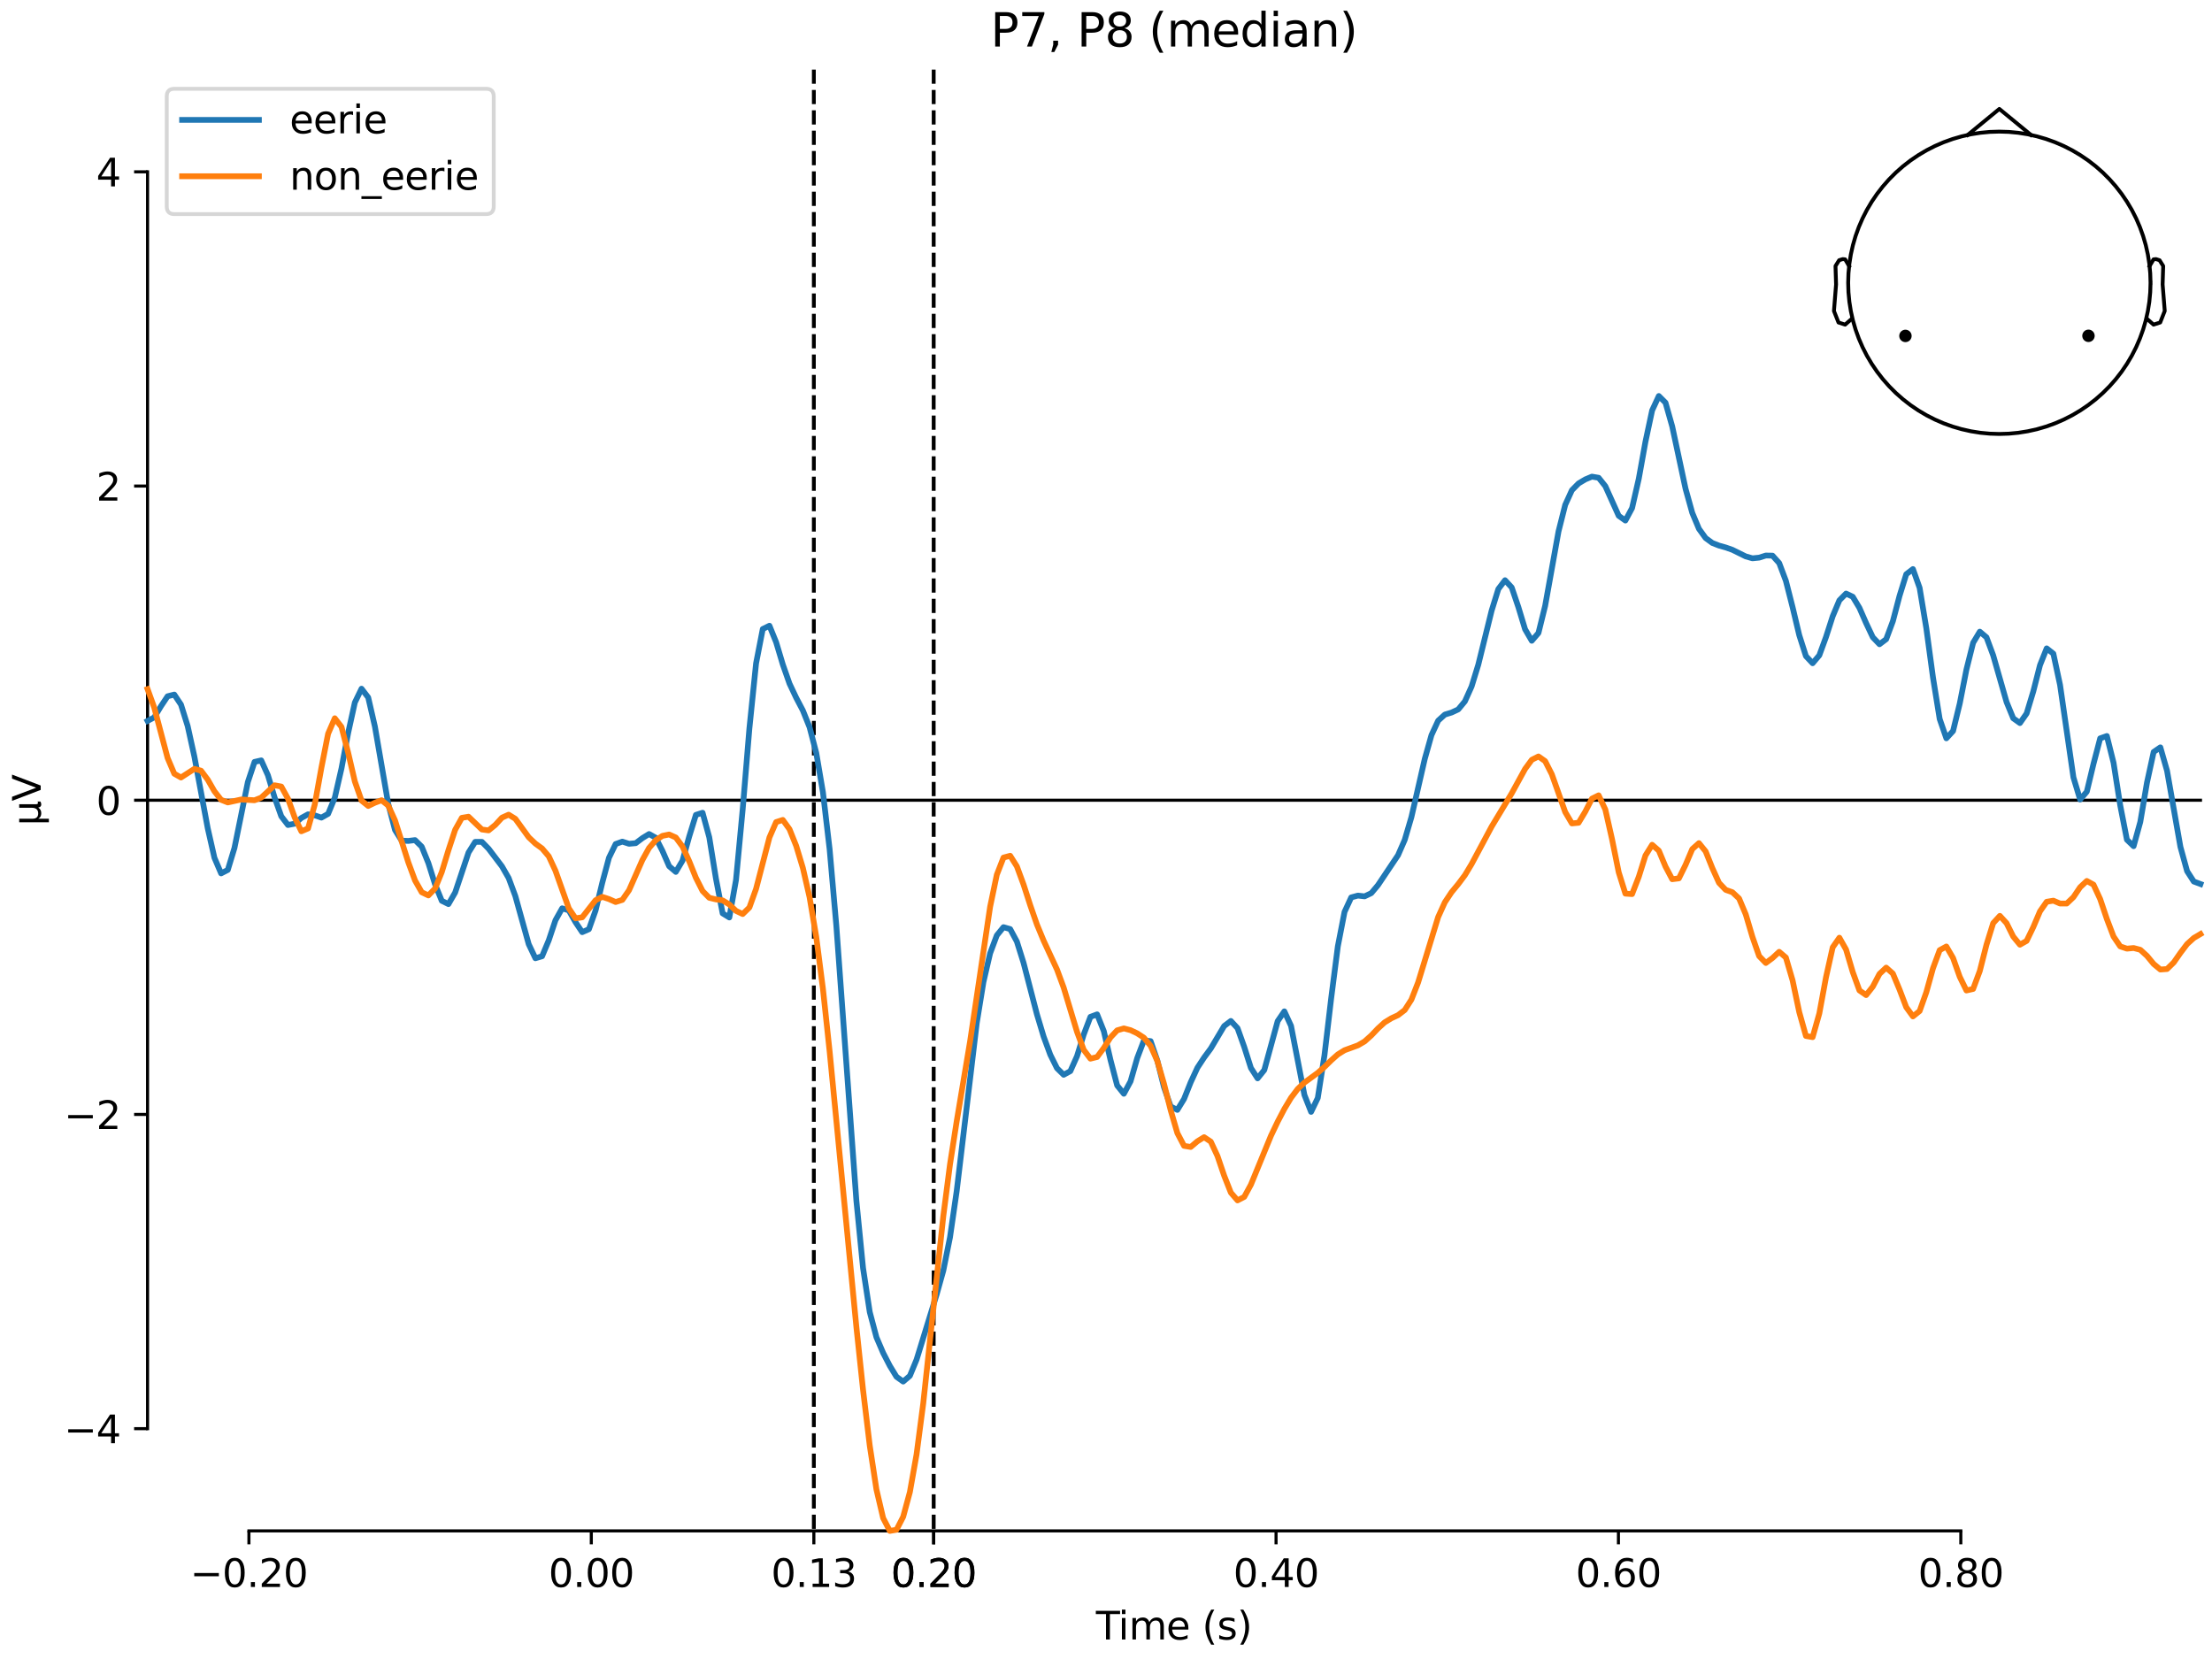 <?xml version="1.0" encoding="utf-8" standalone="no"?>
<!DOCTYPE svg PUBLIC "-//W3C//DTD SVG 1.1//EN"
  "http://www.w3.org/Graphics/SVG/1.1/DTD/svg11.dtd">
<svg xmlns:xlink="http://www.w3.org/1999/xlink" width="576pt" height="432pt" viewBox="0 0 576 432" xmlns="http://www.w3.org/2000/svg" version="1.1">
 <defs>
  <style type="text/css">*{stroke-linejoin: round; stroke-linecap: butt}</style>
 </defs>
 <g id="figure_1">
  <g id="patch_1">
   <path d="M 0 432 
L 576 432 
L 576 0 
L 0 0 
z
" style="fill: #ffffff"/>
  </g>
  <g id="axes_1">
   <g id="patch_2">
    <path d="M 38.421 398.644 
L 573 398.644 
L 573 18.118 
L 38.421 18.118 
L 38.421 398.644 
z
" style="fill: none; opacity: 0"/>
   </g>
   <g id="patch_3">
    <path d="M 38.421 372.016 
L 38.421 44.746 
" style="fill: none; stroke: #000000; stroke-width: 0.8; stroke-linejoin: miter; stroke-linecap: square"/>
   </g>
   <g id="LineCollection_1">
    <path d="M 211.924 18.118 
L 211.924 398.644 
" clip-path="url(#pb97900ac51)" style="fill: none; stroke-dasharray: 3.7,1.6; stroke-dashoffset: 0; stroke: #000000"/>
    <path d="M 243.128 18.118 
L 243.128 398.644 
" clip-path="url(#pb97900ac51)" style="fill: none; stroke-dasharray: 3.7,1.6; stroke-dashoffset: 0; stroke: #000000"/>
   </g>
   <g id="matplotlib.axis_1">
    <g id="xtick_1">
     <g id="line2d_1">
      <defs>
       <path id="ma9e44569e9" d="M 0 0 
L 0 3.5 
" style="stroke: #000000; stroke-width: 0.8"/>
      </defs>
      <g>
       <use xlink:href="#ma9e44569e9" x="64.819" y="398.644" style="stroke: #000000; stroke-width: 0.8"/>
      </g>
     </g>
     <g id="text_1">
      <!-- −0.20 -->
      <g transform="translate(49.496 413.242) scale(0.1 -0.1)">
       <defs>
        <path id="DejaVuSans-2212" d="M 678 2272 
L 4684 2272 
L 4684 1741 
L 678 1741 
L 678 2272 
z
" transform="scale(0.016)"/>
        <path id="DejaVuSans-30" d="M 2034 4250 
Q 1547 4250 1301 3770 
Q 1056 3291 1056 2328 
Q 1056 1369 1301 889 
Q 1547 409 2034 409 
Q 2525 409 2770 889 
Q 3016 1369 3016 2328 
Q 3016 3291 2770 3770 
Q 2525 4250 2034 4250 
z
M 2034 4750 
Q 2819 4750 3233 4129 
Q 3647 3509 3647 2328 
Q 3647 1150 3233 529 
Q 2819 -91 2034 -91 
Q 1250 -91 836 529 
Q 422 1150 422 2328 
Q 422 3509 836 4129 
Q 1250 4750 2034 4750 
z
" transform="scale(0.016)"/>
        <path id="DejaVuSans-2e" d="M 684 794 
L 1344 794 
L 1344 0 
L 684 0 
L 684 794 
z
" transform="scale(0.016)"/>
        <path id="DejaVuSans-32" d="M 1228 531 
L 3431 531 
L 3431 0 
L 469 0 
L 469 531 
Q 828 903 1448 1529 
Q 2069 2156 2228 2338 
Q 2531 2678 2651 2914 
Q 2772 3150 2772 3378 
Q 2772 3750 2511 3984 
Q 2250 4219 1831 4219 
Q 1534 4219 1204 4116 
Q 875 4013 500 3803 
L 500 4441 
Q 881 4594 1212 4672 
Q 1544 4750 1819 4750 
Q 2544 4750 2975 4387 
Q 3406 4025 3406 3419 
Q 3406 3131 3298 2873 
Q 3191 2616 2906 2266 
Q 2828 2175 2409 1742 
Q 1991 1309 1228 531 
z
" transform="scale(0.016)"/>
       </defs>
       <use xlink:href="#DejaVuSans-2212"/>
       <use xlink:href="#DejaVuSans-30" transform="translate(83.789 0)"/>
       <use xlink:href="#DejaVuSans-2e" transform="translate(147.412 0)"/>
       <use xlink:href="#DejaVuSans-32" transform="translate(179.199 0)"/>
       <use xlink:href="#DejaVuSans-30" transform="translate(242.822 0)"/>
      </g>
     </g>
    </g>
    <g id="xtick_2">
     <g id="line2d_2">
      <g>
       <use xlink:href="#ma9e44569e9" x="153.973" y="398.644" style="stroke: #000000; stroke-width: 0.8"/>
      </g>
     </g>
     <g id="text_2">
      <!-- 0.00 -->
      <g transform="translate(142.84 413.242) scale(0.1 -0.1)">
       <use xlink:href="#DejaVuSans-30"/>
       <use xlink:href="#DejaVuSans-2e" transform="translate(63.623 0)"/>
       <use xlink:href="#DejaVuSans-30" transform="translate(95.41 0)"/>
       <use xlink:href="#DejaVuSans-30" transform="translate(159.033 0)"/>
      </g>
     </g>
    </g>
    <g id="xtick_3">
     <g id="line2d_3">
      <g>
       <use xlink:href="#ma9e44569e9" x="211.924" y="398.644" style="stroke: #000000; stroke-width: 0.8"/>
      </g>
     </g>
     <g id="text_3">
      <!-- 0.13 -->
      <g transform="translate(200.791 413.242) scale(0.1 -0.1)">
       <defs>
        <path id="DejaVuSans-31" d="M 794 531 
L 1825 531 
L 1825 4091 
L 703 3866 
L 703 4441 
L 1819 4666 
L 2450 4666 
L 2450 531 
L 3481 531 
L 3481 0 
L 794 0 
L 794 531 
z
" transform="scale(0.016)"/>
        <path id="DejaVuSans-33" d="M 2597 2516 
Q 3050 2419 3304 2112 
Q 3559 1806 3559 1356 
Q 3559 666 3084 287 
Q 2609 -91 1734 -91 
Q 1441 -91 1130 -33 
Q 819 25 488 141 
L 488 750 
Q 750 597 1062 519 
Q 1375 441 1716 441 
Q 2309 441 2620 675 
Q 2931 909 2931 1356 
Q 2931 1769 2642 2001 
Q 2353 2234 1838 2234 
L 1294 2234 
L 1294 2753 
L 1863 2753 
Q 2328 2753 2575 2939 
Q 2822 3125 2822 3475 
Q 2822 3834 2567 4026 
Q 2313 4219 1838 4219 
Q 1578 4219 1281 4162 
Q 984 4106 628 3988 
L 628 4550 
Q 988 4650 1302 4700 
Q 1616 4750 1894 4750 
Q 2613 4750 3031 4423 
Q 3450 4097 3450 3541 
Q 3450 3153 3228 2886 
Q 3006 2619 2597 2516 
z
" transform="scale(0.016)"/>
       </defs>
       <use xlink:href="#DejaVuSans-30"/>
       <use xlink:href="#DejaVuSans-2e" transform="translate(63.623 0)"/>
       <use xlink:href="#DejaVuSans-31" transform="translate(95.41 0)"/>
       <use xlink:href="#DejaVuSans-33" transform="translate(159.033 0)"/>
      </g>
     </g>
    </g>
    <g id="xtick_4">
     <g id="line2d_4">
      <g>
       <use xlink:href="#ma9e44569e9" x="243.128" y="398.644" style="stroke: #000000; stroke-width: 0.8"/>
      </g>
     </g>
     <g id="text_4">
      <!-- 0.20 -->
      <g transform="translate(231.995 413.242) scale(0.1 -0.1)">
       <use xlink:href="#DejaVuSans-30"/>
       <use xlink:href="#DejaVuSans-2e" transform="translate(63.623 0)"/>
       <use xlink:href="#DejaVuSans-32" transform="translate(95.41 0)"/>
       <use xlink:href="#DejaVuSans-30" transform="translate(159.033 0)"/>
      </g>
     </g>
    </g>
    <g id="xtick_5">
     <g id="line2d_5">
      <g>
       <use xlink:href="#ma9e44569e9" x="243.128" y="398.644" style="stroke: #000000; stroke-width: 0.8"/>
      </g>
     </g>
     <g id="text_5">
      <!-- 0.20 -->
      <g transform="translate(231.995 413.242) scale(0.1 -0.1)">
       <use xlink:href="#DejaVuSans-30"/>
       <use xlink:href="#DejaVuSans-2e" transform="translate(63.623 0)"/>
       <use xlink:href="#DejaVuSans-32" transform="translate(95.41 0)"/>
       <use xlink:href="#DejaVuSans-30" transform="translate(159.033 0)"/>
      </g>
     </g>
    </g>
    <g id="xtick_6">
     <g id="line2d_6">
      <g>
       <use xlink:href="#ma9e44569e9" x="332.282" y="398.644" style="stroke: #000000; stroke-width: 0.8"/>
      </g>
     </g>
     <g id="text_6">
      <!-- 0.40 -->
      <g transform="translate(321.15 413.242) scale(0.1 -0.1)">
       <defs>
        <path id="DejaVuSans-34" d="M 2419 4116 
L 825 1625 
L 2419 1625 
L 2419 4116 
z
M 2253 4666 
L 3047 4666 
L 3047 1625 
L 3713 1625 
L 3713 1100 
L 3047 1100 
L 3047 0 
L 2419 0 
L 2419 1100 
L 313 1100 
L 313 1709 
L 2253 4666 
z
" transform="scale(0.016)"/>
       </defs>
       <use xlink:href="#DejaVuSans-30"/>
       <use xlink:href="#DejaVuSans-2e" transform="translate(63.623 0)"/>
       <use xlink:href="#DejaVuSans-34" transform="translate(95.41 0)"/>
       <use xlink:href="#DejaVuSans-30" transform="translate(159.033 0)"/>
      </g>
     </g>
    </g>
    <g id="xtick_7">
     <g id="line2d_7">
      <g>
       <use xlink:href="#ma9e44569e9" x="421.437" y="398.644" style="stroke: #000000; stroke-width: 0.8"/>
      </g>
     </g>
     <g id="text_7">
      <!-- 0.60 -->
      <g transform="translate(410.304 413.242) scale(0.1 -0.1)">
       <defs>
        <path id="DejaVuSans-36" d="M 2113 2584 
Q 1688 2584 1439 2293 
Q 1191 2003 1191 1497 
Q 1191 994 1439 701 
Q 1688 409 2113 409 
Q 2538 409 2786 701 
Q 3034 994 3034 1497 
Q 3034 2003 2786 2293 
Q 2538 2584 2113 2584 
z
M 3366 4563 
L 3366 3988 
Q 3128 4100 2886 4159 
Q 2644 4219 2406 4219 
Q 1781 4219 1451 3797 
Q 1122 3375 1075 2522 
Q 1259 2794 1537 2939 
Q 1816 3084 2150 3084 
Q 2853 3084 3261 2657 
Q 3669 2231 3669 1497 
Q 3669 778 3244 343 
Q 2819 -91 2113 -91 
Q 1303 -91 875 529 
Q 447 1150 447 2328 
Q 447 3434 972 4092 
Q 1497 4750 2381 4750 
Q 2619 4750 2861 4703 
Q 3103 4656 3366 4563 
z
" transform="scale(0.016)"/>
       </defs>
       <use xlink:href="#DejaVuSans-30"/>
       <use xlink:href="#DejaVuSans-2e" transform="translate(63.623 0)"/>
       <use xlink:href="#DejaVuSans-36" transform="translate(95.41 0)"/>
       <use xlink:href="#DejaVuSans-30" transform="translate(159.033 0)"/>
      </g>
     </g>
    </g>
    <g id="xtick_8">
     <g id="line2d_8">
      <g>
       <use xlink:href="#ma9e44569e9" x="510.592" y="398.644" style="stroke: #000000; stroke-width: 0.8"/>
      </g>
     </g>
     <g id="text_8">
      <!-- 0.80 -->
      <g transform="translate(499.459 413.242) scale(0.1 -0.1)">
       <defs>
        <path id="DejaVuSans-38" d="M 2034 2216 
Q 1584 2216 1326 1975 
Q 1069 1734 1069 1313 
Q 1069 891 1326 650 
Q 1584 409 2034 409 
Q 2484 409 2743 651 
Q 3003 894 3003 1313 
Q 3003 1734 2745 1975 
Q 2488 2216 2034 2216 
z
M 1403 2484 
Q 997 2584 770 2862 
Q 544 3141 544 3541 
Q 544 4100 942 4425 
Q 1341 4750 2034 4750 
Q 2731 4750 3128 4425 
Q 3525 4100 3525 3541 
Q 3525 3141 3298 2862 
Q 3072 2584 2669 2484 
Q 3125 2378 3379 2068 
Q 3634 1759 3634 1313 
Q 3634 634 3220 271 
Q 2806 -91 2034 -91 
Q 1263 -91 848 271 
Q 434 634 434 1313 
Q 434 1759 690 2068 
Q 947 2378 1403 2484 
z
M 1172 3481 
Q 1172 3119 1398 2916 
Q 1625 2713 2034 2713 
Q 2441 2713 2670 2916 
Q 2900 3119 2900 3481 
Q 2900 3844 2670 4047 
Q 2441 4250 2034 4250 
Q 1625 4250 1398 4047 
Q 1172 3844 1172 3481 
z
" transform="scale(0.016)"/>
       </defs>
       <use xlink:href="#DejaVuSans-30"/>
       <use xlink:href="#DejaVuSans-2e" transform="translate(63.623 0)"/>
       <use xlink:href="#DejaVuSans-38" transform="translate(95.41 0)"/>
       <use xlink:href="#DejaVuSans-30" transform="translate(159.033 0)"/>
      </g>
     </g>
    </g>
    <g id="text_9">
     <!-- Time (s) -->
     <g transform="translate(285.381 426.92) scale(0.1 -0.1)">
      <defs>
       <path id="DejaVuSans-54" d="M -19 4666 
L 3928 4666 
L 3928 4134 
L 2272 4134 
L 2272 0 
L 1638 0 
L 1638 4134 
L -19 4134 
L -19 4666 
z
" transform="scale(0.016)"/>
       <path id="DejaVuSans-69" d="M 603 3500 
L 1178 3500 
L 1178 0 
L 603 0 
L 603 3500 
z
M 603 4863 
L 1178 4863 
L 1178 4134 
L 603 4134 
L 603 4863 
z
" transform="scale(0.016)"/>
       <path id="DejaVuSans-6d" d="M 3328 2828 
Q 3544 3216 3844 3400 
Q 4144 3584 4550 3584 
Q 5097 3584 5394 3201 
Q 5691 2819 5691 2113 
L 5691 0 
L 5113 0 
L 5113 2094 
Q 5113 2597 4934 2840 
Q 4756 3084 4391 3084 
Q 3944 3084 3684 2787 
Q 3425 2491 3425 1978 
L 3425 0 
L 2847 0 
L 2847 2094 
Q 2847 2600 2669 2842 
Q 2491 3084 2119 3084 
Q 1678 3084 1418 2786 
Q 1159 2488 1159 1978 
L 1159 0 
L 581 0 
L 581 3500 
L 1159 3500 
L 1159 2956 
Q 1356 3278 1631 3431 
Q 1906 3584 2284 3584 
Q 2666 3584 2933 3390 
Q 3200 3197 3328 2828 
z
" transform="scale(0.016)"/>
       <path id="DejaVuSans-65" d="M 3597 1894 
L 3597 1613 
L 953 1613 
Q 991 1019 1311 708 
Q 1631 397 2203 397 
Q 2534 397 2845 478 
Q 3156 559 3463 722 
L 3463 178 
Q 3153 47 2828 -22 
Q 2503 -91 2169 -91 
Q 1331 -91 842 396 
Q 353 884 353 1716 
Q 353 2575 817 3079 
Q 1281 3584 2069 3584 
Q 2775 3584 3186 3129 
Q 3597 2675 3597 1894 
z
M 3022 2063 
Q 3016 2534 2758 2815 
Q 2500 3097 2075 3097 
Q 1594 3097 1305 2825 
Q 1016 2553 972 2059 
L 3022 2063 
z
" transform="scale(0.016)"/>
       <path id="DejaVuSans-20" transform="scale(0.016)"/>
       <path id="DejaVuSans-28" d="M 1984 4856 
Q 1566 4138 1362 3434 
Q 1159 2731 1159 2009 
Q 1159 1288 1364 580 
Q 1569 -128 1984 -844 
L 1484 -844 
Q 1016 -109 783 600 
Q 550 1309 550 2009 
Q 550 2706 781 3412 
Q 1013 4119 1484 4856 
L 1984 4856 
z
" transform="scale(0.016)"/>
       <path id="DejaVuSans-73" d="M 2834 3397 
L 2834 2853 
Q 2591 2978 2328 3040 
Q 2066 3103 1784 3103 
Q 1356 3103 1142 2972 
Q 928 2841 928 2578 
Q 928 2378 1081 2264 
Q 1234 2150 1697 2047 
L 1894 2003 
Q 2506 1872 2764 1633 
Q 3022 1394 3022 966 
Q 3022 478 2636 193 
Q 2250 -91 1575 -91 
Q 1294 -91 989 -36 
Q 684 19 347 128 
L 347 722 
Q 666 556 975 473 
Q 1284 391 1588 391 
Q 1994 391 2212 530 
Q 2431 669 2431 922 
Q 2431 1156 2273 1281 
Q 2116 1406 1581 1522 
L 1381 1569 
Q 847 1681 609 1914 
Q 372 2147 372 2553 
Q 372 3047 722 3315 
Q 1072 3584 1716 3584 
Q 2034 3584 2315 3537 
Q 2597 3491 2834 3397 
z
" transform="scale(0.016)"/>
       <path id="DejaVuSans-29" d="M 513 4856 
L 1013 4856 
Q 1481 4119 1714 3412 
Q 1947 2706 1947 2009 
Q 1947 1309 1714 600 
Q 1481 -109 1013 -844 
L 513 -844 
Q 928 -128 1133 580 
Q 1338 1288 1338 2009 
Q 1338 2731 1133 3434 
Q 928 4138 513 4856 
z
" transform="scale(0.016)"/>
      </defs>
      <use xlink:href="#DejaVuSans-54"/>
      <use xlink:href="#DejaVuSans-69" transform="translate(57.959 0)"/>
      <use xlink:href="#DejaVuSans-6d" transform="translate(85.742 0)"/>
      <use xlink:href="#DejaVuSans-65" transform="translate(183.154 0)"/>
      <use xlink:href="#DejaVuSans-20" transform="translate(244.678 0)"/>
      <use xlink:href="#DejaVuSans-28" transform="translate(276.465 0)"/>
      <use xlink:href="#DejaVuSans-73" transform="translate(315.479 0)"/>
      <use xlink:href="#DejaVuSans-29" transform="translate(367.578 0)"/>
     </g>
    </g>
   </g>
   <g id="matplotlib.axis_2">
    <g id="ytick_1">
     <g id="line2d_9">
      <defs>
       <path id="m2a2143e9a2" d="M 0 0 
L -3.5 0 
" style="stroke: #000000; stroke-width: 0.8"/>
      </defs>
      <g>
       <use xlink:href="#m2a2143e9a2" x="38.421" y="372.016" style="stroke: #000000; stroke-width: 0.8"/>
      </g>
     </g>
     <g id="text_10">
      <!-- −4 -->
      <g transform="translate(16.678 375.815) scale(0.1 -0.1)">
       <use xlink:href="#DejaVuSans-2212"/>
       <use xlink:href="#DejaVuSans-34" transform="translate(83.789 0)"/>
      </g>
     </g>
    </g>
    <g id="ytick_2">
     <g id="line2d_10">
      <g>
       <use xlink:href="#m2a2143e9a2" x="38.421" y="290.198" style="stroke: #000000; stroke-width: 0.8"/>
      </g>
     </g>
     <g id="text_11">
      <!-- −2 -->
      <g transform="translate(16.678 293.998) scale(0.1 -0.1)">
       <use xlink:href="#DejaVuSans-2212"/>
       <use xlink:href="#DejaVuSans-32" transform="translate(83.789 0)"/>
      </g>
     </g>
    </g>
    <g id="ytick_3">
     <g id="line2d_11">
      <g>
       <use xlink:href="#m2a2143e9a2" x="38.421" y="208.381" style="stroke: #000000; stroke-width: 0.8"/>
      </g>
     </g>
     <g id="text_12">
      <!-- 0 -->
      <g transform="translate(25.058 212.18) scale(0.1 -0.1)">
       <use xlink:href="#DejaVuSans-30"/>
      </g>
     </g>
    </g>
    <g id="ytick_4">
     <g id="line2d_12">
      <g>
       <use xlink:href="#m2a2143e9a2" x="38.421" y="126.564" style="stroke: #000000; stroke-width: 0.8"/>
      </g>
     </g>
     <g id="text_13">
      <!-- 2 -->
      <g transform="translate(25.058 130.363) scale(0.1 -0.1)">
       <use xlink:href="#DejaVuSans-32"/>
      </g>
     </g>
    </g>
    <g id="ytick_5">
     <g id="line2d_13">
      <g>
       <use xlink:href="#m2a2143e9a2" x="38.421" y="44.746" style="stroke: #000000; stroke-width: 0.8"/>
      </g>
     </g>
     <g id="text_14">
      <!-- 4 -->
      <g transform="translate(25.058 48.545) scale(0.1 -0.1)">
       <use xlink:href="#DejaVuSans-34"/>
      </g>
     </g>
    </g>
    <g id="text_15">
     <!-- µV -->
     <g transform="translate(10.599 214.982) rotate(-90) scale(0.1 -0.1)">
      <defs>
       <path id="DejaVuSans-b5" d="M 544 -1331 
L 544 3500 
L 1119 3500 
L 1119 1325 
Q 1119 872 1334 640 
Q 1550 409 1972 409 
Q 2434 409 2667 671 
Q 2900 934 2900 1459 
L 2900 3500 
L 3475 3500 
L 3475 806 
Q 3475 619 3529 530 
Q 3584 441 3700 441 
Q 3728 441 3778 458 
Q 3828 475 3916 513 
L 3916 50 
Q 3788 -22 3673 -56 
Q 3559 -91 3450 -91 
Q 3234 -91 3106 31 
Q 2978 153 2931 403 
Q 2775 156 2548 32 
Q 2322 -91 2016 -91 
Q 1697 -91 1473 31 
Q 1250 153 1119 397 
L 1119 -1331 
L 544 -1331 
z
" transform="scale(0.016)"/>
       <path id="DejaVuSans-56" d="M 1831 0 
L 50 4666 
L 709 4666 
L 2188 738 
L 3669 4666 
L 4325 4666 
L 2547 0 
L 1831 0 
z
" transform="scale(0.016)"/>
      </defs>
      <use xlink:href="#DejaVuSans-b5"/>
      <use xlink:href="#DejaVuSans-56" transform="translate(63.623 0)"/>
     </g>
    </g>
   </g>
   <g id="patch_4">
    <path d="M 64.819 398.644 
L 510.592 398.644 
" style="fill: none; stroke: #000000; stroke-width: 0.8; stroke-linejoin: miter; stroke-linecap: square"/>
   </g>
   <g id="patch_5">
    <path d="M 38.421 208.381 
L 573 208.381 
" style="fill: none; stroke: #000000; stroke-width: 0.8; stroke-linejoin: miter; stroke-linecap: square"/>
   </g>
   <g id="text_16">
    <!-- P7, P8 (median) -->
    <g transform="translate(257.945 12.118) scale(0.12 -0.12)">
     <defs>
      <path id="DejaVuSans-50" d="M 1259 4147 
L 1259 2394 
L 2053 2394 
Q 2494 2394 2734 2622 
Q 2975 2850 2975 3272 
Q 2975 3691 2734 3919 
Q 2494 4147 2053 4147 
L 1259 4147 
z
M 628 4666 
L 2053 4666 
Q 2838 4666 3239 4311 
Q 3641 3956 3641 3272 
Q 3641 2581 3239 2228 
Q 2838 1875 2053 1875 
L 1259 1875 
L 1259 0 
L 628 0 
L 628 4666 
z
" transform="scale(0.016)"/>
      <path id="DejaVuSans-37" d="M 525 4666 
L 3525 4666 
L 3525 4397 
L 1831 0 
L 1172 0 
L 2766 4134 
L 525 4134 
L 525 4666 
z
" transform="scale(0.016)"/>
      <path id="DejaVuSans-2c" d="M 750 794 
L 1409 794 
L 1409 256 
L 897 -744 
L 494 -744 
L 750 256 
L 750 794 
z
" transform="scale(0.016)"/>
      <path id="DejaVuSans-64" d="M 2906 2969 
L 2906 4863 
L 3481 4863 
L 3481 0 
L 2906 0 
L 2906 525 
Q 2725 213 2448 61 
Q 2172 -91 1784 -91 
Q 1150 -91 751 415 
Q 353 922 353 1747 
Q 353 2572 751 3078 
Q 1150 3584 1784 3584 
Q 2172 3584 2448 3432 
Q 2725 3281 2906 2969 
z
M 947 1747 
Q 947 1113 1208 752 
Q 1469 391 1925 391 
Q 2381 391 2643 752 
Q 2906 1113 2906 1747 
Q 2906 2381 2643 2742 
Q 2381 3103 1925 3103 
Q 1469 3103 1208 2742 
Q 947 2381 947 1747 
z
" transform="scale(0.016)"/>
      <path id="DejaVuSans-61" d="M 2194 1759 
Q 1497 1759 1228 1600 
Q 959 1441 959 1056 
Q 959 750 1161 570 
Q 1363 391 1709 391 
Q 2188 391 2477 730 
Q 2766 1069 2766 1631 
L 2766 1759 
L 2194 1759 
z
M 3341 1997 
L 3341 0 
L 2766 0 
L 2766 531 
Q 2569 213 2275 61 
Q 1981 -91 1556 -91 
Q 1019 -91 701 211 
Q 384 513 384 1019 
Q 384 1609 779 1909 
Q 1175 2209 1959 2209 
L 2766 2209 
L 2766 2266 
Q 2766 2663 2505 2880 
Q 2244 3097 1772 3097 
Q 1472 3097 1187 3025 
Q 903 2953 641 2809 
L 641 3341 
Q 956 3463 1253 3523 
Q 1550 3584 1831 3584 
Q 2591 3584 2966 3190 
Q 3341 2797 3341 1997 
z
" transform="scale(0.016)"/>
      <path id="DejaVuSans-6e" d="M 3513 2113 
L 3513 0 
L 2938 0 
L 2938 2094 
Q 2938 2591 2744 2837 
Q 2550 3084 2163 3084 
Q 1697 3084 1428 2787 
Q 1159 2491 1159 1978 
L 1159 0 
L 581 0 
L 581 3500 
L 1159 3500 
L 1159 2956 
Q 1366 3272 1645 3428 
Q 1925 3584 2291 3584 
Q 2894 3584 3203 3211 
Q 3513 2838 3513 2113 
z
" transform="scale(0.016)"/>
     </defs>
     <use xlink:href="#DejaVuSans-50"/>
     <use xlink:href="#DejaVuSans-37" transform="translate(60.303 0)"/>
     <use xlink:href="#DejaVuSans-2c" transform="translate(123.926 0)"/>
     <use xlink:href="#DejaVuSans-20" transform="translate(155.713 0)"/>
     <use xlink:href="#DejaVuSans-50" transform="translate(187.5 0)"/>
     <use xlink:href="#DejaVuSans-38" transform="translate(247.803 0)"/>
     <use xlink:href="#DejaVuSans-20" transform="translate(311.426 0)"/>
     <use xlink:href="#DejaVuSans-28" transform="translate(343.213 0)"/>
     <use xlink:href="#DejaVuSans-6d" transform="translate(382.227 0)"/>
     <use xlink:href="#DejaVuSans-65" transform="translate(479.639 0)"/>
     <use xlink:href="#DejaVuSans-64" transform="translate(541.162 0)"/>
     <use xlink:href="#DejaVuSans-69" transform="translate(604.639 0)"/>
     <use xlink:href="#DejaVuSans-61" transform="translate(632.422 0)"/>
     <use xlink:href="#DejaVuSans-6e" transform="translate(693.701 0)"/>
     <use xlink:href="#DejaVuSans-29" transform="translate(757.08 0)"/>
    </g>
   </g>
   <g id="legend_1">
    <g id="patch_6">
     <path d="M 45.421 55.753 
L 126.563 55.753 
Q 128.563 55.753 128.563 53.753 
L 128.563 25.118 
Q 128.563 23.118 126.563 23.118 
L 45.421 23.118 
Q 43.421 23.118 43.421 25.118 
L 43.421 53.753 
Q 43.421 55.753 45.421 55.753 
z
" style="fill: #ffffff; opacity: 0.8; stroke: #cccccc; stroke-linejoin: miter"/>
    </g>
    <g id="line2d_14">
     <path d="M 47.421 31.217 
L 57.421 31.217 
L 67.421 31.217 
" style="fill: none; stroke: #1f77b4; stroke-width: 1.5; stroke-linecap: square"/>
    </g>
    <g id="text_17">
     <!-- eerie -->
     <g transform="translate(75.421 34.717) scale(0.1 -0.1)">
      <defs>
       <path id="DejaVuSans-72" d="M 2631 2963 
Q 2534 3019 2420 3045 
Q 2306 3072 2169 3072 
Q 1681 3072 1420 2755 
Q 1159 2438 1159 1844 
L 1159 0 
L 581 0 
L 581 3500 
L 1159 3500 
L 1159 2956 
Q 1341 3275 1631 3429 
Q 1922 3584 2338 3584 
Q 2397 3584 2469 3576 
Q 2541 3569 2628 3553 
L 2631 2963 
z
" transform="scale(0.016)"/>
      </defs>
      <use xlink:href="#DejaVuSans-65"/>
      <use xlink:href="#DejaVuSans-65" transform="translate(61.523 0)"/>
      <use xlink:href="#DejaVuSans-72" transform="translate(123.047 0)"/>
      <use xlink:href="#DejaVuSans-69" transform="translate(164.16 0)"/>
      <use xlink:href="#DejaVuSans-65" transform="translate(191.943 0)"/>
     </g>
    </g>
    <g id="line2d_15">
     <path d="M 47.421 45.895 
L 57.421 45.895 
L 67.421 45.895 
" style="fill: none; stroke: #ff7f0e; stroke-width: 1.5; stroke-linecap: square"/>
    </g>
    <g id="text_18">
     <!-- non_eerie -->
     <g transform="translate(75.421 49.395) scale(0.1 -0.1)">
      <defs>
       <path id="DejaVuSans-6f" d="M 1959 3097 
Q 1497 3097 1228 2736 
Q 959 2375 959 1747 
Q 959 1119 1226 758 
Q 1494 397 1959 397 
Q 2419 397 2687 759 
Q 2956 1122 2956 1747 
Q 2956 2369 2687 2733 
Q 2419 3097 1959 3097 
z
M 1959 3584 
Q 2709 3584 3137 3096 
Q 3566 2609 3566 1747 
Q 3566 888 3137 398 
Q 2709 -91 1959 -91 
Q 1206 -91 779 398 
Q 353 888 353 1747 
Q 353 2609 779 3096 
Q 1206 3584 1959 3584 
z
" transform="scale(0.016)"/>
       <path id="DejaVuSans-5f" d="M 3263 -1063 
L 3263 -1509 
L -63 -1509 
L -63 -1063 
L 3263 -1063 
z
" transform="scale(0.016)"/>
      </defs>
      <use xlink:href="#DejaVuSans-6e"/>
      <use xlink:href="#DejaVuSans-6f" transform="translate(63.379 0)"/>
      <use xlink:href="#DejaVuSans-6e" transform="translate(124.561 0)"/>
      <use xlink:href="#DejaVuSans-5f" transform="translate(187.939 0)"/>
      <use xlink:href="#DejaVuSans-65" transform="translate(237.939 0)"/>
      <use xlink:href="#DejaVuSans-65" transform="translate(299.463 0)"/>
      <use xlink:href="#DejaVuSans-72" transform="translate(360.986 0)"/>
      <use xlink:href="#DejaVuSans-69" transform="translate(402.1 0)"/>
      <use xlink:href="#DejaVuSans-65" transform="translate(429.883 0)"/>
     </g>
    </g>
   </g>
   <g id="line2d_16">
    <path d="M 38.421 187.73 
L 40.162 186.801 
L 41.903 183.916 
L 43.644 181.306 
L 45.386 180.864 
L 47.127 183.477 
L 48.868 189.062 
L 50.61 196.968 
L 54.092 215.671 
L 55.834 223.362 
L 57.575 227.426 
L 59.316 226.531 
L 61.057 220.796 
L 64.54 203.639 
L 66.281 198.399 
L 68.023 198.001 
L 69.764 201.867 
L 71.505 207.656 
L 73.247 212.564 
L 74.988 214.828 
L 76.729 214.489 
L 78.47 212.996 
L 80.212 212.045 
L 81.953 212.311 
L 83.694 212.906 
L 85.436 211.93 
L 87.177 207.718 
L 88.918 200.114 
L 90.66 190.85 
L 92.401 182.931 
L 94.142 179.336 
L 95.883 181.618 
L 97.625 189.192 
L 101.107 209.371 
L 102.849 216.105 
L 104.59 218.899 
L 106.331 218.975 
L 108.073 218.76 
L 109.814 220.469 
L 111.555 224.758 
L 113.296 230.292 
L 115.038 234.568 
L 116.779 235.424 
L 118.52 232.414 
L 122.003 221.998 
L 123.744 219.22 
L 125.486 219.218 
L 127.227 221.005 
L 130.709 225.594 
L 132.451 228.634 
L 134.192 233.333 
L 137.675 245.859 
L 139.416 249.526 
L 141.157 249.008 
L 142.899 244.842 
L 144.64 239.635 
L 146.381 236.526 
L 148.122 237.065 
L 149.864 240.139 
L 151.605 242.732 
L 153.346 241.967 
L 155.088 237.078 
L 156.829 229.874 
L 158.57 223.37 
L 160.312 219.783 
L 162.053 219.156 
L 163.794 219.717 
L 165.535 219.562 
L 167.277 218.25 
L 169.018 217.177 
L 170.759 218.152 
L 172.501 221.57 
L 174.242 225.556 
L 175.983 227.039 
L 177.725 224.11 
L 179.466 217.843 
L 181.207 212.195 
L 182.948 211.638 
L 184.69 218.022 
L 186.431 228.786 
L 188.172 237.837 
L 189.914 238.906 
L 191.655 229.139 
L 193.396 210.731 
L 195.138 189.722 
L 196.879 172.744 
L 198.62 163.795 
L 200.361 162.939 
L 202.103 167.233 
L 203.844 173.041 
L 205.585 178.011 
L 207.327 181.693 
L 209.068 185.016 
L 210.809 189.359 
L 212.551 196.048 
L 214.292 206.295 
L 216.033 221.141 
L 217.774 240.974 
L 222.998 312.639 
L 224.74 330.223 
L 226.481 341.654 
L 228.222 348.219 
L 229.964 352.284 
L 231.705 355.656 
L 233.446 358.513 
L 235.187 359.756 
L 236.929 358.267 
L 238.67 354.046 
L 243.894 337.095 
L 245.635 330.87 
L 247.377 322.208 
L 249.118 310.182 
L 254.342 266.417 
L 256.083 255.723 
L 257.824 248.24 
L 259.566 243.572 
L 261.307 241.432 
L 263.048 241.932 
L 264.79 245.176 
L 266.531 250.72 
L 270.013 264.118 
L 271.755 269.923 
L 273.496 274.651 
L 275.237 278.156 
L 276.979 279.873 
L 278.72 278.917 
L 280.461 275.007 
L 282.203 269.377 
L 283.944 264.786 
L 285.685 264.137 
L 287.427 268.495 
L 289.168 275.999 
L 290.909 282.654 
L 292.65 284.811 
L 294.392 281.587 
L 296.133 275.512 
L 297.874 270.928 
L 299.616 271.107 
L 301.357 276.133 
L 303.098 283.089 
L 304.84 288.131 
L 306.581 289.013 
L 308.322 286.171 
L 310.063 281.809 
L 311.805 278.036 
L 313.546 275.384 
L 315.287 273.022 
L 318.77 267.174 
L 320.511 265.855 
L 322.253 267.733 
L 323.994 272.616 
L 325.735 278.098 
L 327.476 280.803 
L 329.218 278.638 
L 332.7 265.902 
L 334.442 263.353 
L 336.183 267.134 
L 339.666 285.123 
L 341.407 289.531 
L 343.148 285.908 
L 344.889 274.781 
L 346.631 259.987 
L 348.372 246.413 
L 350.113 237.459 
L 351.855 233.684 
L 353.596 233.209 
L 355.337 233.407 
L 357.079 232.575 
L 358.82 230.493 
L 364.044 222.694 
L 365.785 218.708 
L 367.526 212.787 
L 371.009 197.611 
L 372.75 191.424 
L 374.492 187.658 
L 376.233 186.074 
L 377.974 185.546 
L 379.715 184.736 
L 381.457 182.632 
L 383.198 178.762 
L 384.939 173.101 
L 388.422 158.995 
L 390.163 153.387 
L 391.905 151.091 
L 393.646 152.969 
L 395.387 158.111 
L 397.128 163.856 
L 398.87 166.855 
L 400.611 164.827 
L 402.352 157.77 
L 405.835 138.378 
L 407.576 131.47 
L 409.318 127.648 
L 411.059 125.882 
L 412.8 124.835 
L 414.541 124.113 
L 416.283 124.411 
L 418.024 126.589 
L 421.507 134.309 
L 423.248 135.551 
L 424.989 132.298 
L 426.731 124.675 
L 428.472 115.032 
L 430.213 106.869 
L 431.954 103.12 
L 433.696 104.858 
L 435.437 111.023 
L 438.92 127.295 
L 440.661 133.551 
L 442.402 137.703 
L 444.144 140.112 
L 445.885 141.387 
L 447.626 142.067 
L 449.367 142.556 
L 451.109 143.17 
L 454.591 144.888 
L 456.333 145.383 
L 458.074 145.21 
L 459.815 144.658 
L 461.557 144.687 
L 463.298 146.618 
L 465.039 151.243 
L 466.78 158.085 
L 468.522 165.402 
L 470.263 170.86 
L 472.004 172.705 
L 473.746 170.64 
L 475.487 165.881 
L 477.228 160.474 
L 478.97 156.324 
L 480.711 154.562 
L 482.452 155.39 
L 484.193 158.288 
L 485.935 162.268 
L 487.676 165.943 
L 489.417 167.759 
L 491.159 166.443 
L 492.9 161.759 
L 494.641 155.145 
L 496.383 149.529 
L 498.124 148.182 
L 499.865 153.072 
L 501.606 163.565 
L 503.348 176.438 
L 505.089 187.229 
L 506.83 192.258 
L 508.572 190.354 
L 510.313 183.209 
L 512.054 174.355 
L 513.796 167.386 
L 515.537 164.484 
L 517.278 165.954 
L 519.019 170.649 
L 522.502 182.806 
L 524.243 187.044 
L 525.985 188.284 
L 527.726 185.794 
L 529.467 180.031 
L 531.209 173.209 
L 532.95 168.835 
L 534.691 170.214 
L 536.432 178.354 
L 539.915 202.426 
L 541.656 208.196 
L 543.398 206.159 
L 545.139 198.917 
L 546.88 192.267 
L 548.622 191.654 
L 550.363 198.614 
L 552.104 209.71 
L 553.845 218.662 
L 555.587 220.342 
L 557.328 214.032 
L 559.069 203.786 
L 560.811 195.797 
L 562.552 194.611 
L 564.293 200.696 
L 567.776 220.522 
L 569.517 226.85 
L 571.258 229.549 
L 573 230.197 
L 573 230.197 
" style="fill: none; stroke: #1f77b4; stroke-width: 1.5; stroke-linecap: square"/>
   </g>
   <g id="line2d_17">
    <path d="M 38.421 179.44 
L 40.162 184.247 
L 43.644 197.389 
L 45.386 201.474 
L 47.127 202.462 
L 50.61 200.212 
L 52.351 200.683 
L 54.092 203.015 
L 55.834 206.05 
L 57.575 208.268 
L 59.316 208.956 
L 62.799 208.188 
L 66.281 208.387 
L 68.023 207.701 
L 71.505 204.485 
L 73.247 204.815 
L 74.988 207.968 
L 76.729 212.838 
L 78.47 216.467 
L 80.212 215.73 
L 81.953 209.536 
L 83.694 199.905 
L 85.436 191.064 
L 87.177 187.036 
L 88.918 189.279 
L 90.66 196.001 
L 92.401 203.494 
L 94.142 208.467 
L 95.883 209.87 
L 97.625 209.032 
L 99.366 208.377 
L 101.107 209.778 
L 102.849 213.605 
L 106.331 224.572 
L 108.073 229.273 
L 109.814 232.337 
L 111.555 233.166 
L 113.296 231.365 
L 115.038 227.078 
L 116.779 221.371 
L 118.52 216.082 
L 120.262 212.964 
L 122.003 212.667 
L 125.486 215.998 
L 127.227 216.235 
L 128.968 214.81 
L 130.709 212.918 
L 132.451 212.137 
L 134.192 213.211 
L 137.675 218.016 
L 139.416 219.673 
L 141.157 220.932 
L 142.899 222.986 
L 144.64 226.74 
L 148.122 236.54 
L 149.864 239.131 
L 151.605 238.868 
L 155.088 234.411 
L 156.829 233.539 
L 158.57 234.115 
L 160.312 234.883 
L 162.053 234.334 
L 163.794 231.828 
L 167.277 223.942 
L 169.018 220.803 
L 170.759 218.786 
L 172.501 217.653 
L 174.242 217.3 
L 175.983 218.082 
L 177.725 220.436 
L 179.466 224.246 
L 181.207 228.56 
L 182.948 232.012 
L 184.69 233.782 
L 186.431 234.201 
L 188.172 234.456 
L 189.914 235.522 
L 191.655 237.188 
L 193.396 238.012 
L 195.138 236.309 
L 196.879 231.458 
L 200.361 218.069 
L 202.103 214.065 
L 203.844 213.509 
L 205.585 215.918 
L 207.327 220.259 
L 209.068 226.021 
L 210.809 233.628 
L 212.551 243.958 
L 214.292 257.486 
L 216.033 273.772 
L 222.998 345.53 
L 224.74 361.952 
L 226.481 376.447 
L 228.222 387.853 
L 229.964 395.299 
L 231.705 398.644 
L 233.446 398.353 
L 235.187 394.966 
L 236.929 388.536 
L 238.67 378.728 
L 240.411 365.441 
L 245.635 316.681 
L 247.377 303.209 
L 249.118 292.014 
L 252.6 271.232 
L 257.824 236.136 
L 259.566 227.781 
L 261.307 223.312 
L 263.048 222.84 
L 264.79 225.603 
L 266.531 230.336 
L 268.272 235.718 
L 270.013 240.73 
L 271.755 244.94 
L 275.237 252.454 
L 276.979 257.169 
L 280.461 268.703 
L 282.203 273.388 
L 283.944 275.675 
L 285.685 275.24 
L 287.427 272.895 
L 289.168 270.147 
L 290.909 268.298 
L 292.65 267.797 
L 294.392 268.255 
L 296.133 269.082 
L 297.874 270.22 
L 299.616 272.324 
L 301.357 276.267 
L 303.098 282.206 
L 304.84 289.098 
L 306.581 295.054 
L 308.322 298.373 
L 310.063 298.667 
L 311.805 297.191 
L 313.546 296.12 
L 315.287 297.28 
L 317.029 301.033 
L 318.77 306.143 
L 320.511 310.557 
L 322.253 312.578 
L 323.994 311.676 
L 325.735 308.479 
L 330.959 295.743 
L 332.7 292.093 
L 334.442 288.765 
L 336.183 285.86 
L 337.924 283.563 
L 339.666 281.899 
L 343.148 279.36 
L 344.889 277.828 
L 346.631 276.118 
L 348.372 274.568 
L 350.113 273.482 
L 353.596 272.209 
L 355.337 271.194 
L 357.079 269.632 
L 358.82 267.808 
L 360.561 266.223 
L 362.302 265.156 
L 364.044 264.35 
L 365.785 263.015 
L 367.526 260.298 
L 369.268 255.843 
L 374.492 238.799 
L 376.233 234.961 
L 377.974 232.335 
L 379.715 230.224 
L 381.457 227.899 
L 383.198 225.003 
L 388.422 215.241 
L 393.646 206.585 
L 397.128 200.231 
L 398.87 197.854 
L 400.611 196.978 
L 402.352 198.196 
L 404.094 201.626 
L 407.576 211.451 
L 409.318 214.415 
L 411.059 214.247 
L 412.8 211.353 
L 414.541 207.964 
L 416.283 207.104 
L 418.024 210.787 
L 419.765 218.496 
L 421.507 227.131 
L 423.248 232.699 
L 424.989 232.817 
L 426.731 228.33 
L 428.472 222.771 
L 430.213 219.977 
L 431.954 221.502 
L 433.696 225.658 
L 435.437 228.945 
L 437.178 228.728 
L 438.92 225.198 
L 440.661 221.103 
L 442.402 219.553 
L 444.144 221.7 
L 445.885 226.035 
L 447.626 229.886 
L 449.367 231.718 
L 451.109 232.328 
L 452.85 233.958 
L 454.591 238.101 
L 456.333 243.976 
L 458.074 248.963 
L 459.815 250.756 
L 461.557 249.466 
L 463.298 247.849 
L 465.039 249.331 
L 466.78 255.272 
L 468.522 263.56 
L 470.263 269.763 
L 472.004 270.071 
L 473.746 263.914 
L 475.487 254.48 
L 477.228 246.692 
L 478.97 244.176 
L 480.711 247.257 
L 482.452 253.124 
L 484.193 257.906 
L 485.935 259.118 
L 487.676 256.914 
L 489.417 253.606 
L 491.159 251.966 
L 492.9 253.516 
L 494.641 257.695 
L 496.383 262.278 
L 498.124 264.671 
L 499.865 263.274 
L 501.606 258.385 
L 503.348 252.128 
L 505.089 247.42 
L 506.83 246.465 
L 508.572 249.463 
L 510.313 254.36 
L 512.054 257.918 
L 513.796 257.526 
L 515.537 252.837 
L 517.278 245.998 
L 519.019 240.385 
L 520.761 238.486 
L 522.502 240.389 
L 524.243 243.879 
L 525.985 245.995 
L 527.726 245.008 
L 529.467 241.406 
L 531.209 237.311 
L 532.95 234.821 
L 534.691 234.528 
L 536.432 235.275 
L 538.174 235.28 
L 539.915 233.622 
L 541.656 231.037 
L 543.398 229.398 
L 545.139 230.351 
L 546.88 234.117 
L 548.622 239.303 
L 550.363 243.871 
L 552.104 246.435 
L 553.845 247.026 
L 555.587 246.861 
L 557.328 247.318 
L 559.069 248.908 
L 560.811 251.02 
L 562.552 252.459 
L 564.293 252.334 
L 566.035 250.629 
L 567.776 248.132 
L 569.517 245.83 
L 571.258 244.251 
L 573 243.221 
L 573 243.221 
" style="fill: none; stroke: #ff7f0e; stroke-width: 1.5; stroke-linecap: square"/>
   </g>
  </g>
  <g id="axes_2">
   <g id="PathCollection_1">
    <defs>
     <path id="C0_0_88c00f4d9b" d="M 0 1.118 
C 0.297 1.118 0.581 1 0.791 0.791 
C 1 0.581 1.118 0.297 1.118 -0 
C 1.118 -0.297 1 -0.581 0.791 -0.791 
C 0.581 -1 0.297 -1.118 0 -1.118 
C -0.297 -1.118 -0.581 -1 -0.791 -0.791 
C -1 -0.581 -1.118 -0.297 -1.118 0 
C -1.118 0.297 -1 0.581 -0.791 0.791 
C -0.581 1 -0.297 1.118 0 1.118 
z
"/>
    </defs>
    <g clip-path="url(#p7d97274d35)">
     <use xlink:href="#C0_0_88c00f4d9b" x="496.171" y="87.471" style="stroke: #000000"/>
    </g>
    <g clip-path="url(#p7d97274d35)">
     <use xlink:href="#C0_0_88c00f4d9b" x="543.833" y="87.443" style="stroke: #000000"/>
    </g>
   </g>
   <g id="matplotlib.axis_3"/>
   <g id="matplotlib.axis_4"/>
   <g id="line2d_18">
    <path d="M 559.993 73.637 
L 559.915 71.165 
L 559.682 68.703 
L 559.295 66.26 
L 558.756 63.846 
L 558.066 61.471 
L 557.228 59.145 
L 556.246 56.875 
L 555.123 54.671 
L 553.864 52.543 
L 552.474 50.497 
L 550.958 48.543 
L 549.323 46.688 
L 547.574 44.939 
L 545.719 43.304 
L 543.765 41.788 
L 541.719 40.398 
L 539.591 39.139 
L 537.387 38.016 
L 535.118 37.034 
L 532.791 36.196 
L 530.416 35.506 
L 528.002 34.967 
L 525.56 34.58 
L 523.097 34.347 
L 520.626 34.27 
L 518.154 34.347 
L 515.692 34.58 
L 513.249 34.967 
L 510.835 35.506 
L 508.461 36.196 
L 506.134 37.034 
L 503.864 38.016 
L 501.66 39.139 
L 499.532 40.398 
L 497.486 41.788 
L 495.532 43.304 
L 493.677 44.939 
L 491.928 46.688 
L 490.293 48.543 
L 488.777 50.497 
L 487.387 52.543 
L 486.128 54.671 
L 485.005 56.875 
L 484.023 59.145 
L 483.185 61.471 
L 482.495 63.846 
L 481.956 66.26 
L 481.569 68.703 
L 481.336 71.165 
L 481.259 73.637 
L 481.336 76.108 
L 481.569 78.571 
L 481.956 81.013 
L 482.495 83.427 
L 483.185 85.802 
L 484.023 88.128 
L 485.005 90.398 
L 486.128 92.602 
L 487.387 94.73 
L 488.777 96.776 
L 490.293 98.73 
L 491.928 100.585 
L 493.677 102.334 
L 495.532 103.969 
L 497.486 105.485 
L 499.532 106.875 
L 501.66 108.134 
L 503.864 109.257 
L 506.134 110.239 
L 508.461 111.077 
L 510.835 111.767 
L 513.249 112.306 
L 515.692 112.693 
L 518.154 112.926 
L 520.626 113.003 
L 523.097 112.926 
L 525.56 112.693 
L 528.002 112.306 
L 530.416 111.767 
L 532.791 111.077 
L 535.118 110.239 
L 537.387 109.257 
L 539.591 108.134 
L 541.719 106.875 
L 543.765 105.485 
L 545.719 103.969 
L 547.574 102.334 
L 549.323 100.585 
L 550.958 98.73 
L 552.474 96.776 
L 553.864 94.73 
L 555.123 92.602 
L 556.246 90.398 
L 557.228 88.128 
L 558.066 85.802 
L 558.756 83.427 
L 559.295 81.013 
L 559.682 78.571 
L 559.915 76.108 
L 559.993 73.637 
" style="fill: none; stroke: #000000; stroke-linecap: square"/>
   </g>
   <g id="line2d_19">
    <path d="M 512.381 35.143 
L 520.626 28.365 
L 528.871 35.143 
" style="fill: none; stroke: #000000; stroke-linecap: square"/>
   </g>
   <g id="line2d_20">
    <path d="M 481.495 69.267 
L 480.471 67.535 
L 479.841 67.472 
L 478.905 67.763 
L 477.96 69.267 
L 478.109 74.07 
L 477.558 80.975 
L 478.739 83.974 
L 480.471 84.533 
L 482.125 83.077 
" style="fill: none; stroke: #000000; stroke-linecap: square"/>
   </g>
   <g id="line2d_21">
    <path d="M 559.756 69.267 
L 560.78 67.535 
L 561.41 67.472 
L 562.347 67.763 
L 563.291 69.267 
L 563.142 74.07 
L 563.693 80.975 
L 562.512 83.974 
L 560.78 84.533 
L 559.126 83.077 
" style="fill: none; stroke: #000000; stroke-linecap: square"/>
   </g>
  </g>
 </g>
 <defs>
  <clipPath id="pb97900ac51">
   <rect x="38.421" y="18.118" width="534.579" height="380.525"/>
  </clipPath>
  <clipPath id="p7d97274d35">
   <rect x="473.251" y="24.133" width="94.748" height="93.103"/>
  </clipPath>
 </defs>
</svg>
